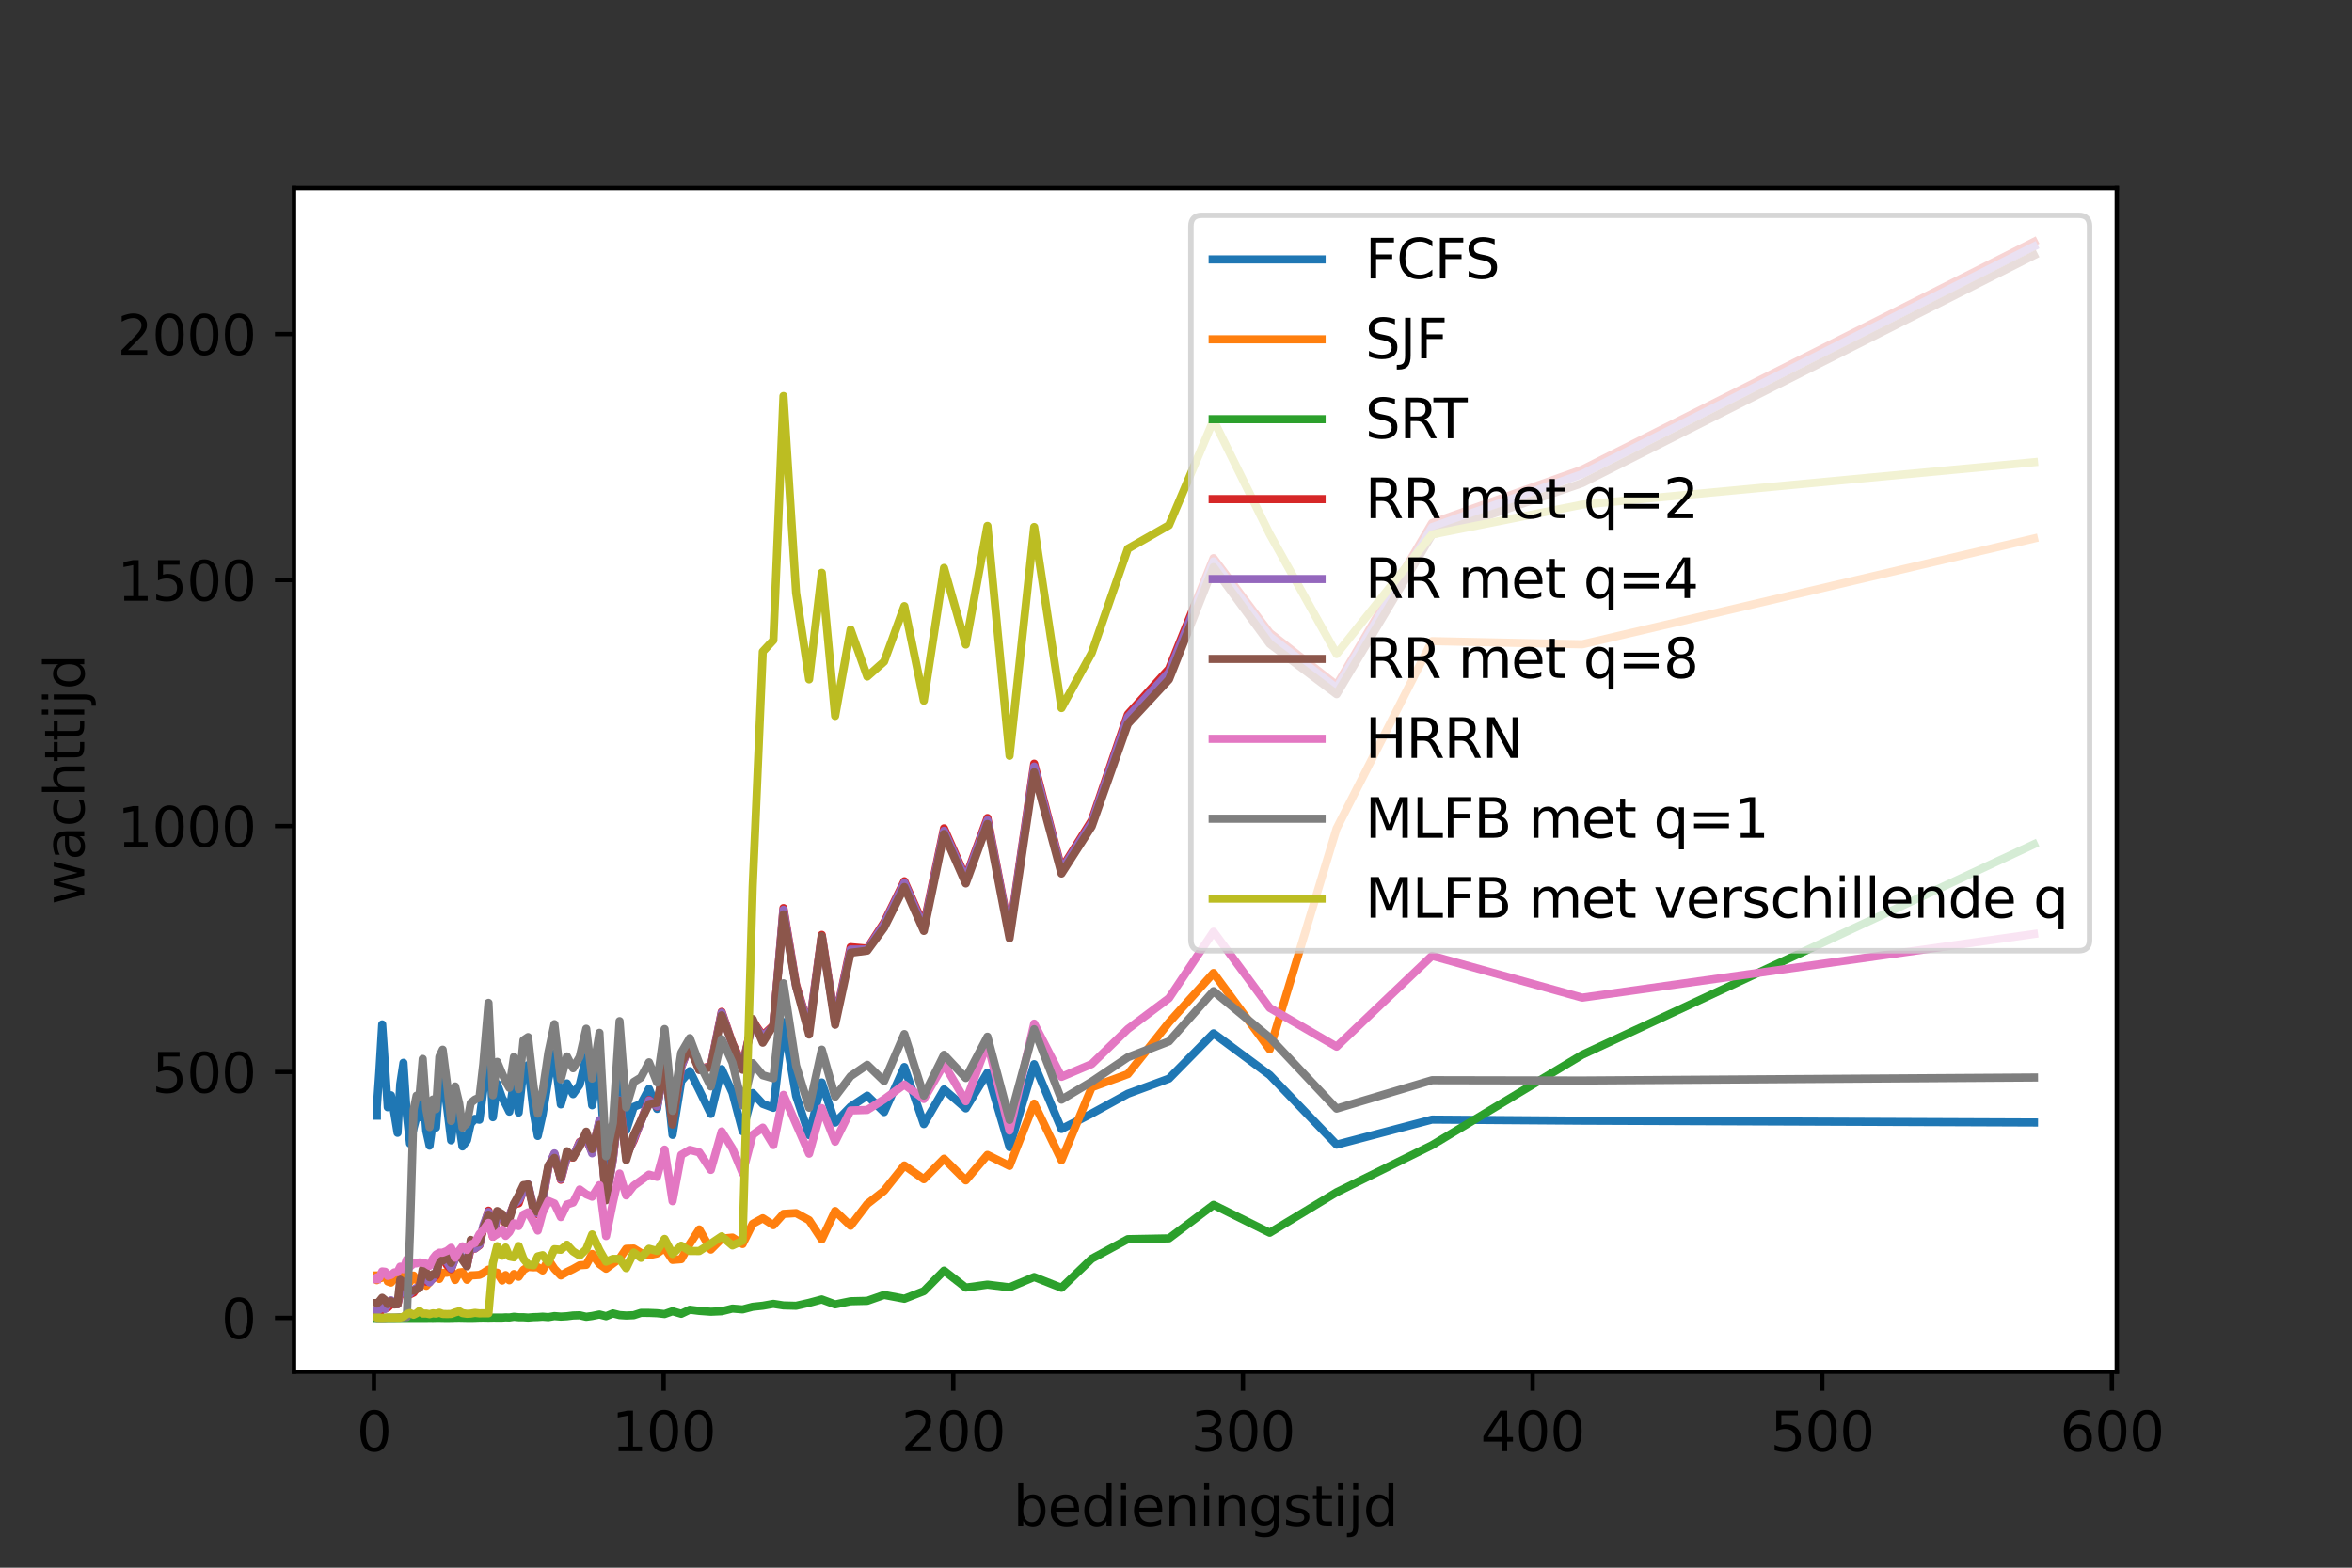 <?xml version="1.0" encoding="utf-8" standalone="no"?>
<!DOCTYPE svg PUBLIC "-//W3C//DTD SVG 1.1//EN"
  "http://www.w3.org/Graphics/SVG/1.1/DTD/svg11.dtd">
<svg height="288pt" version="1.1" viewBox="0 0 432 288" width="432pt" xmlns="http://www.w3.org/2000/svg" xmlns:xlink="http://www.w3.org/1999/xlink">
 <rect x="0" y="0" width="432" height="288" fill="#333333" stroke="none"/>
 <defs>
  <style type="text/css">*{stroke-linecap:butt;stroke-linejoin:round;}</style>
 </defs>
 <g id="figure_1">
  <g id="patch_1">
   <path d="M 0 288 
L 432 288 
L 432 0 
L 0 0 
z
" style="fill:none;"/>
  </g>
  <g id="axes_1">
   <g id="patch_2">
    <path d="M 54 252 
L 388.8 252 
L 388.8 34.56 
L 54 34.56 
z
" style="fill:#ffffff;"/>
   </g>
   <g id="matplotlib.axis_1">
    <g id="xtick_1">
     <g id="line2d_1">
      <defs>
       <path d="M 0 0 
L 0 3.5 
" id="m5dced23ee1" style="stroke:#000000;stroke-width:0.8;"/>
      </defs>
      <g>
       <use style="stroke:#000000;stroke-width:0.8;" x="68.686" xlink:href="#m5dced23ee1" y="252"/>
      </g>
     </g>
     <g id="text_1">
      <!-- 0 -->
      <g transform="translate(65.505 266.598)scale(0.1 -0.1)">
       <defs>
        <path d="M 2034 4250 
Q 1547 4250 1301 3770 
Q 1056 3291 1056 2328 
Q 1056 1369 1301 889 
Q 1547 409 2034 409 
Q 2525 409 2770 889 
Q 3016 1369 3016 2328 
Q 3016 3291 2770 3770 
Q 2525 4250 2034 4250 
z
M 2034 4750 
Q 2819 4750 3233 4129 
Q 3647 3509 3647 2328 
Q 3647 1150 3233 529 
Q 2819 -91 2034 -91 
Q 1250 -91 836 529 
Q 422 1150 422 2328 
Q 422 3509 836 4129 
Q 1250 4750 2034 4750 
z
" id="DejaVuSans-30" transform="scale(0.016)"/>
       </defs>
       <use xlink:href="#DejaVuSans-30"/>
      </g>
     </g>
    </g>
    <g id="xtick_2">
     <g id="line2d_2">
      <g>
       <use style="stroke:#000000;stroke-width:0.8;" x="121.888" xlink:href="#m5dced23ee1" y="252"/>
      </g>
     </g>
     <g id="text_2">
      <!-- 100 -->
      <g transform="translate(112.344 266.598)scale(0.1 -0.1)">
       <defs>
        <path d="M 794 531 
L 1825 531 
L 1825 4091 
L 703 3866 
L 703 4441 
L 1819 4666 
L 2450 4666 
L 2450 531 
L 3481 531 
L 3481 0 
L 794 0 
L 794 531 
z
" id="DejaVuSans-31" transform="scale(0.016)"/>
       </defs>
       <use xlink:href="#DejaVuSans-31"/>
       <use x="63.623" xlink:href="#DejaVuSans-30"/>
       <use x="127.246" xlink:href="#DejaVuSans-30"/>
      </g>
     </g>
    </g>
    <g id="xtick_3">
     <g id="line2d_3">
      <g>
       <use style="stroke:#000000;stroke-width:0.8;" x="175.09" xlink:href="#m5dced23ee1" y="252"/>
      </g>
     </g>
     <g id="text_3">
      <!-- 200 -->
      <g transform="translate(165.547 266.598)scale(0.1 -0.1)">
       <defs>
        <path d="M 1228 531 
L 3431 531 
L 3431 0 
L 469 0 
L 469 531 
Q 828 903 1448 1529 
Q 2069 2156 2228 2338 
Q 2531 2678 2651 2914 
Q 2772 3150 2772 3378 
Q 2772 3750 2511 3984 
Q 2250 4219 1831 4219 
Q 1534 4219 1204 4116 
Q 875 4013 500 3803 
L 500 4441 
Q 881 4594 1212 4672 
Q 1544 4750 1819 4750 
Q 2544 4750 2975 4387 
Q 3406 4025 3406 3419 
Q 3406 3131 3298 2873 
Q 3191 2616 2906 2266 
Q 2828 2175 2409 1742 
Q 1991 1309 1228 531 
z
" id="DejaVuSans-32" transform="scale(0.016)"/>
       </defs>
       <use xlink:href="#DejaVuSans-32"/>
       <use x="63.623" xlink:href="#DejaVuSans-30"/>
       <use x="127.246" xlink:href="#DejaVuSans-30"/>
      </g>
     </g>
    </g>
    <g id="xtick_4">
     <g id="line2d_4">
      <g>
       <use style="stroke:#000000;stroke-width:0.8;" x="228.292" xlink:href="#m5dced23ee1" y="252"/>
      </g>
     </g>
     <g id="text_4">
      <!-- 300 -->
      <g transform="translate(218.749 266.598)scale(0.1 -0.1)">
       <defs>
        <path d="M 2597 2516 
Q 3050 2419 3304 2112 
Q 3559 1806 3559 1356 
Q 3559 666 3084 287 
Q 2609 -91 1734 -91 
Q 1441 -91 1130 -33 
Q 819 25 488 141 
L 488 750 
Q 750 597 1062 519 
Q 1375 441 1716 441 
Q 2309 441 2620 675 
Q 2931 909 2931 1356 
Q 2931 1769 2642 2001 
Q 2353 2234 1838 2234 
L 1294 2234 
L 1294 2753 
L 1863 2753 
Q 2328 2753 2575 2939 
Q 2822 3125 2822 3475 
Q 2822 3834 2567 4026 
Q 2313 4219 1838 4219 
Q 1578 4219 1281 4162 
Q 984 4106 628 3988 
L 628 4550 
Q 988 4650 1302 4700 
Q 1616 4750 1894 4750 
Q 2613 4750 3031 4423 
Q 3450 4097 3450 3541 
Q 3450 3153 3228 2886 
Q 3006 2619 2597 2516 
z
" id="DejaVuSans-33" transform="scale(0.016)"/>
       </defs>
       <use xlink:href="#DejaVuSans-33"/>
       <use x="63.623" xlink:href="#DejaVuSans-30"/>
       <use x="127.246" xlink:href="#DejaVuSans-30"/>
      </g>
     </g>
    </g>
    <g id="xtick_5">
     <g id="line2d_5">
      <g>
       <use style="stroke:#000000;stroke-width:0.8;" x="281.494" xlink:href="#m5dced23ee1" y="252"/>
      </g>
     </g>
     <g id="text_5">
      <!-- 400 -->
      <g transform="translate(271.951 266.598)scale(0.1 -0.1)">
       <defs>
        <path d="M 2419 4116 
L 825 1625 
L 2419 1625 
L 2419 4116 
z
M 2253 4666 
L 3047 4666 
L 3047 1625 
L 3713 1625 
L 3713 1100 
L 3047 1100 
L 3047 0 
L 2419 0 
L 2419 1100 
L 313 1100 
L 313 1709 
L 2253 4666 
z
" id="DejaVuSans-34" transform="scale(0.016)"/>
       </defs>
       <use xlink:href="#DejaVuSans-34"/>
       <use x="63.623" xlink:href="#DejaVuSans-30"/>
       <use x="127.246" xlink:href="#DejaVuSans-30"/>
      </g>
     </g>
    </g>
    <g id="xtick_6">
     <g id="line2d_6">
      <g>
       <use style="stroke:#000000;stroke-width:0.8;" x="334.696" xlink:href="#m5dced23ee1" y="252"/>
      </g>
     </g>
     <g id="text_6">
      <!-- 500 -->
      <g transform="translate(325.153 266.598)scale(0.1 -0.1)">
       <defs>
        <path d="M 691 4666 
L 3169 4666 
L 3169 4134 
L 1269 4134 
L 1269 2991 
Q 1406 3038 1543 3061 
Q 1681 3084 1819 3084 
Q 2600 3084 3056 2656 
Q 3513 2228 3513 1497 
Q 3513 744 3044 326 
Q 2575 -91 1722 -91 
Q 1428 -91 1123 -41 
Q 819 9 494 109 
L 494 744 
Q 775 591 1075 516 
Q 1375 441 1709 441 
Q 2250 441 2565 725 
Q 2881 1009 2881 1497 
Q 2881 1984 2565 2268 
Q 2250 2553 1709 2553 
Q 1456 2553 1204 2497 
Q 953 2441 691 2322 
L 691 4666 
z
" id="DejaVuSans-35" transform="scale(0.016)"/>
       </defs>
       <use xlink:href="#DejaVuSans-35"/>
       <use x="63.623" xlink:href="#DejaVuSans-30"/>
       <use x="127.246" xlink:href="#DejaVuSans-30"/>
      </g>
     </g>
    </g>
    <g id="xtick_7">
     <g id="line2d_7">
      <g>
       <use style="stroke:#000000;stroke-width:0.8;" x="387.898" xlink:href="#m5dced23ee1" y="252"/>
      </g>
     </g>
     <g id="text_7">
      <!-- 600 -->
      <g transform="translate(378.355 266.598)scale(0.1 -0.1)">
       <defs>
        <path d="M 2113 2584 
Q 1688 2584 1439 2293 
Q 1191 2003 1191 1497 
Q 1191 994 1439 701 
Q 1688 409 2113 409 
Q 2538 409 2786 701 
Q 3034 994 3034 1497 
Q 3034 2003 2786 2293 
Q 2538 2584 2113 2584 
z
M 3366 4563 
L 3366 3988 
Q 3128 4100 2886 4159 
Q 2644 4219 2406 4219 
Q 1781 4219 1451 3797 
Q 1122 3375 1075 2522 
Q 1259 2794 1537 2939 
Q 1816 3084 2150 3084 
Q 2853 3084 3261 2657 
Q 3669 2231 3669 1497 
Q 3669 778 3244 343 
Q 2819 -91 2113 -91 
Q 1303 -91 875 529 
Q 447 1150 447 2328 
Q 447 3434 972 4092 
Q 1497 4750 2381 4750 
Q 2619 4750 2861 4703 
Q 3103 4656 3366 4563 
z
" id="DejaVuSans-36" transform="scale(0.016)"/>
       </defs>
       <use xlink:href="#DejaVuSans-36"/>
       <use x="63.623" xlink:href="#DejaVuSans-30"/>
       <use x="127.246" xlink:href="#DejaVuSans-30"/>
      </g>
     </g>
    </g>
    <g id="text_8">
     <!-- bedieningstijd -->
     <g transform="translate(186.091 280.277)scale(0.1 -0.1)">
      <defs>
       <path d="M 3116 1747 
Q 3116 2381 2855 2742 
Q 2594 3103 2138 3103 
Q 1681 3103 1420 2742 
Q 1159 2381 1159 1747 
Q 1159 1113 1420 752 
Q 1681 391 2138 391 
Q 2594 391 2855 752 
Q 3116 1113 3116 1747 
z
M 1159 2969 
Q 1341 3281 1617 3432 
Q 1894 3584 2278 3584 
Q 2916 3584 3314 3078 
Q 3713 2572 3713 1747 
Q 3713 922 3314 415 
Q 2916 -91 2278 -91 
Q 1894 -91 1617 61 
Q 1341 213 1159 525 
L 1159 0 
L 581 0 
L 581 4863 
L 1159 4863 
L 1159 2969 
z
" id="DejaVuSans-62" transform="scale(0.016)"/>
       <path d="M 3597 1894 
L 3597 1613 
L 953 1613 
Q 991 1019 1311 708 
Q 1631 397 2203 397 
Q 2534 397 2845 478 
Q 3156 559 3463 722 
L 3463 178 
Q 3153 47 2828 -22 
Q 2503 -91 2169 -91 
Q 1331 -91 842 396 
Q 353 884 353 1716 
Q 353 2575 817 3079 
Q 1281 3584 2069 3584 
Q 2775 3584 3186 3129 
Q 3597 2675 3597 1894 
z
M 3022 2063 
Q 3016 2534 2758 2815 
Q 2500 3097 2075 3097 
Q 1594 3097 1305 2825 
Q 1016 2553 972 2059 
L 3022 2063 
z
" id="DejaVuSans-65" transform="scale(0.016)"/>
       <path d="M 2906 2969 
L 2906 4863 
L 3481 4863 
L 3481 0 
L 2906 0 
L 2906 525 
Q 2725 213 2448 61 
Q 2172 -91 1784 -91 
Q 1150 -91 751 415 
Q 353 922 353 1747 
Q 353 2572 751 3078 
Q 1150 3584 1784 3584 
Q 2172 3584 2448 3432 
Q 2725 3281 2906 2969 
z
M 947 1747 
Q 947 1113 1208 752 
Q 1469 391 1925 391 
Q 2381 391 2643 752 
Q 2906 1113 2906 1747 
Q 2906 2381 2643 2742 
Q 2381 3103 1925 3103 
Q 1469 3103 1208 2742 
Q 947 2381 947 1747 
z
" id="DejaVuSans-64" transform="scale(0.016)"/>
       <path d="M 603 3500 
L 1178 3500 
L 1178 0 
L 603 0 
L 603 3500 
z
M 603 4863 
L 1178 4863 
L 1178 4134 
L 603 4134 
L 603 4863 
z
" id="DejaVuSans-69" transform="scale(0.016)"/>
       <path d="M 3513 2113 
L 3513 0 
L 2938 0 
L 2938 2094 
Q 2938 2591 2744 2837 
Q 2550 3084 2163 3084 
Q 1697 3084 1428 2787 
Q 1159 2491 1159 1978 
L 1159 0 
L 581 0 
L 581 3500 
L 1159 3500 
L 1159 2956 
Q 1366 3272 1645 3428 
Q 1925 3584 2291 3584 
Q 2894 3584 3203 3211 
Q 3513 2838 3513 2113 
z
" id="DejaVuSans-6e" transform="scale(0.016)"/>
       <path d="M 2906 1791 
Q 2906 2416 2648 2759 
Q 2391 3103 1925 3103 
Q 1463 3103 1205 2759 
Q 947 2416 947 1791 
Q 947 1169 1205 825 
Q 1463 481 1925 481 
Q 2391 481 2648 825 
Q 2906 1169 2906 1791 
z
M 3481 434 
Q 3481 -459 3084 -895 
Q 2688 -1331 1869 -1331 
Q 1566 -1331 1297 -1286 
Q 1028 -1241 775 -1147 
L 775 -588 
Q 1028 -725 1275 -790 
Q 1522 -856 1778 -856 
Q 2344 -856 2625 -561 
Q 2906 -266 2906 331 
L 2906 616 
Q 2728 306 2450 153 
Q 2172 0 1784 0 
Q 1141 0 747 490 
Q 353 981 353 1791 
Q 353 2603 747 3093 
Q 1141 3584 1784 3584 
Q 2172 3584 2450 3431 
Q 2728 3278 2906 2969 
L 2906 3500 
L 3481 3500 
L 3481 434 
z
" id="DejaVuSans-67" transform="scale(0.016)"/>
       <path d="M 2834 3397 
L 2834 2853 
Q 2591 2978 2328 3040 
Q 2066 3103 1784 3103 
Q 1356 3103 1142 2972 
Q 928 2841 928 2578 
Q 928 2378 1081 2264 
Q 1234 2150 1697 2047 
L 1894 2003 
Q 2506 1872 2764 1633 
Q 3022 1394 3022 966 
Q 3022 478 2636 193 
Q 2250 -91 1575 -91 
Q 1294 -91 989 -36 
Q 684 19 347 128 
L 347 722 
Q 666 556 975 473 
Q 1284 391 1588 391 
Q 1994 391 2212 530 
Q 2431 669 2431 922 
Q 2431 1156 2273 1281 
Q 2116 1406 1581 1522 
L 1381 1569 
Q 847 1681 609 1914 
Q 372 2147 372 2553 
Q 372 3047 722 3315 
Q 1072 3584 1716 3584 
Q 2034 3584 2315 3537 
Q 2597 3491 2834 3397 
z
" id="DejaVuSans-73" transform="scale(0.016)"/>
       <path d="M 1172 4494 
L 1172 3500 
L 2356 3500 
L 2356 3053 
L 1172 3053 
L 1172 1153 
Q 1172 725 1289 603 
Q 1406 481 1766 481 
L 2356 481 
L 2356 0 
L 1766 0 
Q 1100 0 847 248 
Q 594 497 594 1153 
L 594 3053 
L 172 3053 
L 172 3500 
L 594 3500 
L 594 4494 
L 1172 4494 
z
" id="DejaVuSans-74" transform="scale(0.016)"/>
       <path d="M 603 3500 
L 1178 3500 
L 1178 -63 
Q 1178 -731 923 -1031 
Q 669 -1331 103 -1331 
L -116 -1331 
L -116 -844 
L 38 -844 
Q 366 -844 484 -692 
Q 603 -541 603 -63 
L 603 3500 
z
M 603 4863 
L 1178 4863 
L 1178 4134 
L 603 4134 
L 603 4863 
z
" id="DejaVuSans-6a" transform="scale(0.016)"/>
      </defs>
      <use xlink:href="#DejaVuSans-62"/>
      <use x="63.477" xlink:href="#DejaVuSans-65"/>
      <use x="125" xlink:href="#DejaVuSans-64"/>
      <use x="188.477" xlink:href="#DejaVuSans-69"/>
      <use x="216.26" xlink:href="#DejaVuSans-65"/>
      <use x="277.783" xlink:href="#DejaVuSans-6e"/>
      <use x="341.162" xlink:href="#DejaVuSans-69"/>
      <use x="368.945" xlink:href="#DejaVuSans-6e"/>
      <use x="432.324" xlink:href="#DejaVuSans-67"/>
      <use x="495.801" xlink:href="#DejaVuSans-73"/>
      <use x="547.9" xlink:href="#DejaVuSans-74"/>
      <use x="587.109" xlink:href="#DejaVuSans-69"/>
      <use x="614.893" xlink:href="#DejaVuSans-6a"/>
      <use x="642.676" xlink:href="#DejaVuSans-64"/>
     </g>
    </g>
   </g>
   <g id="matplotlib.axis_2">
    <g id="ytick_1">
     <g id="line2d_8">
      <defs>
       <path d="M 0 0 
L -3.5 0 
" id="m6e29152775" style="stroke:#000000;stroke-width:0.8;"/>
      </defs>
      <g>
       <use style="stroke:#000000;stroke-width:0.8;" x="54" xlink:href="#m6e29152775" y="242.116"/>
      </g>
     </g>
     <g id="text_9">
      <!-- 0 -->
      <g transform="translate(40.638 245.916)scale(0.1 -0.1)">
       <use xlink:href="#DejaVuSans-30"/>
      </g>
     </g>
    </g>
    <g id="ytick_2">
     <g id="line2d_9">
      <g>
       <use style="stroke:#000000;stroke-width:0.8;" x="54" xlink:href="#m6e29152775" y="196.931"/>
      </g>
     </g>
     <g id="text_10">
      <!-- 500 -->
      <g transform="translate(27.913 200.73)scale(0.1 -0.1)">
       <use xlink:href="#DejaVuSans-35"/>
       <use x="63.623" xlink:href="#DejaVuSans-30"/>
       <use x="127.246" xlink:href="#DejaVuSans-30"/>
      </g>
     </g>
    </g>
    <g id="ytick_3">
     <g id="line2d_10">
      <g>
       <use style="stroke:#000000;stroke-width:0.8;" x="54" xlink:href="#m6e29152775" y="151.745"/>
      </g>
     </g>
     <g id="text_11">
      <!-- 1000 -->
      <g transform="translate(21.55 155.544)scale(0.1 -0.1)">
       <use xlink:href="#DejaVuSans-31"/>
       <use x="63.623" xlink:href="#DejaVuSans-30"/>
       <use x="127.246" xlink:href="#DejaVuSans-30"/>
       <use x="190.869" xlink:href="#DejaVuSans-30"/>
      </g>
     </g>
    </g>
    <g id="ytick_4">
     <g id="line2d_11">
      <g>
       <use style="stroke:#000000;stroke-width:0.8;" x="54" xlink:href="#m6e29152775" y="106.559"/>
      </g>
     </g>
     <g id="text_12">
      <!-- 1500 -->
      <g transform="translate(21.55 110.358)scale(0.1 -0.1)">
       <use xlink:href="#DejaVuSans-31"/>
       <use x="63.623" xlink:href="#DejaVuSans-35"/>
       <use x="127.246" xlink:href="#DejaVuSans-30"/>
       <use x="190.869" xlink:href="#DejaVuSans-30"/>
      </g>
     </g>
    </g>
    <g id="ytick_5">
     <g id="line2d_12">
      <g>
       <use style="stroke:#000000;stroke-width:0.8;" x="54" xlink:href="#m6e29152775" y="61.373"/>
      </g>
     </g>
     <g id="text_13">
      <!-- 2000 -->
      <g transform="translate(21.55 65.172)scale(0.1 -0.1)">
       <use xlink:href="#DejaVuSans-32"/>
       <use x="63.623" xlink:href="#DejaVuSans-30"/>
       <use x="127.246" xlink:href="#DejaVuSans-30"/>
       <use x="190.869" xlink:href="#DejaVuSans-30"/>
      </g>
     </g>
    </g>
    <g id="text_14">
     <!-- wachttijd -->
     <g transform="translate(15.47 166.224)rotate(-90)scale(0.1 -0.1)">
      <defs>
       <path d="M 269 3500 
L 844 3500 
L 1563 769 
L 2278 3500 
L 2956 3500 
L 3675 769 
L 4391 3500 
L 4966 3500 
L 4050 0 
L 3372 0 
L 2619 2869 
L 1863 0 
L 1184 0 
L 269 3500 
z
" id="DejaVuSans-77" transform="scale(0.016)"/>
       <path d="M 2194 1759 
Q 1497 1759 1228 1600 
Q 959 1441 959 1056 
Q 959 750 1161 570 
Q 1363 391 1709 391 
Q 2188 391 2477 730 
Q 2766 1069 2766 1631 
L 2766 1759 
L 2194 1759 
z
M 3341 1997 
L 3341 0 
L 2766 0 
L 2766 531 
Q 2569 213 2275 61 
Q 1981 -91 1556 -91 
Q 1019 -91 701 211 
Q 384 513 384 1019 
Q 384 1609 779 1909 
Q 1175 2209 1959 2209 
L 2766 2209 
L 2766 2266 
Q 2766 2663 2505 2880 
Q 2244 3097 1772 3097 
Q 1472 3097 1187 3025 
Q 903 2953 641 2809 
L 641 3341 
Q 956 3463 1253 3523 
Q 1550 3584 1831 3584 
Q 2591 3584 2966 3190 
Q 3341 2797 3341 1997 
z
" id="DejaVuSans-61" transform="scale(0.016)"/>
       <path d="M 3122 3366 
L 3122 2828 
Q 2878 2963 2633 3030 
Q 2388 3097 2138 3097 
Q 1578 3097 1268 2742 
Q 959 2388 959 1747 
Q 959 1106 1268 751 
Q 1578 397 2138 397 
Q 2388 397 2633 464 
Q 2878 531 3122 666 
L 3122 134 
Q 2881 22 2623 -34 
Q 2366 -91 2075 -91 
Q 1284 -91 818 406 
Q 353 903 353 1747 
Q 353 2603 823 3093 
Q 1294 3584 2113 3584 
Q 2378 3584 2631 3529 
Q 2884 3475 3122 3366 
z
" id="DejaVuSans-63" transform="scale(0.016)"/>
       <path d="M 3513 2113 
L 3513 0 
L 2938 0 
L 2938 2094 
Q 2938 2591 2744 2837 
Q 2550 3084 2163 3084 
Q 1697 3084 1428 2787 
Q 1159 2491 1159 1978 
L 1159 0 
L 581 0 
L 581 4863 
L 1159 4863 
L 1159 2956 
Q 1366 3272 1645 3428 
Q 1925 3584 2291 3584 
Q 2894 3584 3203 3211 
Q 3513 2838 3513 2113 
z
" id="DejaVuSans-68" transform="scale(0.016)"/>
      </defs>
      <use xlink:href="#DejaVuSans-77"/>
      <use x="81.787" xlink:href="#DejaVuSans-61"/>
      <use x="143.066" xlink:href="#DejaVuSans-63"/>
      <use x="198.047" xlink:href="#DejaVuSans-68"/>
      <use x="261.426" xlink:href="#DejaVuSans-74"/>
      <use x="300.635" xlink:href="#DejaVuSans-74"/>
      <use x="339.844" xlink:href="#DejaVuSans-69"/>
      <use x="367.627" xlink:href="#DejaVuSans-6a"/>
      <use x="395.41" xlink:href="#DejaVuSans-64"/>
     </g>
    </g>
   </g>
   <g id="line2d_13">
    <path clip-path="url(#p89fdd2f909)" d="M 69.218 204.965 
L 69.218 203.331 
L 69.665 196.978 
L 70.197 188.19 
L 70.745 196.238 
L 71.219 203.414 
L 71.814 201.215 
L 72.426 204.487 
L 73.022 208.114 
L 73.506 199.184 
L 74.102 195.248 
L 74.725 204.916 
L 75.31 210.088 
L 75.964 207.293 
L 76.512 205.141 
L 77.039 205.253 
L 77.64 199.559 
L 78.294 207.759 
L 78.901 210.47 
L 79.513 206.07 
L 80.087 207.156 
L 80.699 199.32 
L 81.306 197.87 
L 82.12 203.407 
L 82.859 209.492 
L 83.599 203.587 
L 84.344 206.599 
L 84.939 210.616 
L 85.769 209.518 
L 86.456 206.44 
L 87.227 205.547 
L 88.057 205.703 
L 88.759 200.46 
L 89.722 189.741 
L 90.526 205.244 
L 91.313 199.109 
L 92.228 201.707 
L 92.866 202.821 
L 93.553 204.221 
L 94.399 198.725 
L 95.266 204.391 
L 96.149 196.293 
L 96.995 195.674 
L 97.995 204.28 
L 98.777 208.691 
L 99.671 204.702 
L 100.719 198.263 
L 101.831 193.545 
L 103.007 202.891 
L 104.129 199.036 
L 105.257 201.004 
L 106.47 199.287 
L 107.673 194.243 
L 108.758 203.051 
L 110.099 195.408 
L 111.317 215.786 
L 112.578 210.66 
L 113.796 193.031 
L 115.015 207.651 
L 116.398 203.353 
L 117.722 202.806 
L 119.202 200.024 
L 120.681 203.711 
L 122.064 194.601 
L 123.527 208.495 
L 125.123 198.621 
L 126.698 196.774 
L 128.437 200.277 
L 130.56 204.637 
L 132.555 196.411 
L 134.529 200.732 
L 136.396 207.828 
L 138.243 200.8 
L 140.099 202.799 
L 142.046 203.521 
L 143.898 187.758 
L 146.218 201.34 
L 148.612 208.532 
L 150.937 198.866 
L 153.394 206.236 
L 156.23 203.306 
L 159.289 201.283 
L 162.386 204.299 
L 166.104 196.026 
L 169.68 206.509 
L 173.388 200.137 
L 177.389 203.621 
L 181.368 197.062 
L 185.427 210.737 
L 189.95 195.504 
L 194.967 207.414 
L 200.521 204.567 
L 207.16 200.929 
L 214.715 198.151 
L 222.887 189.836 
L 233.214 197.494 
L 245.498 210.285 
L 263.023 205.681 
L 290.613 205.88 
L 373.582 206.213 
" style="fill:none;stroke:#1f77b4;stroke-linecap:square;stroke-width:1.5;"/>
   </g>
   <g id="line2d_14">
    <path clip-path="url(#p89fdd2f909)" d="M 69.218 234.313 
L 69.218 235.185 
L 69.665 234.871 
L 70.197 234.724 
L 70.745 233.817 
L 71.219 235.42 
L 71.814 235.62 
L 72.426 234.933 
L 73.022 234.79 
L 73.506 233.441 
L 74.102 235.505 
L 74.725 234.533 
L 75.31 235.487 
L 75.964 234.334 
L 76.512 235.16 
L 77.039 235.122 
L 77.64 234.284 
L 78.294 236.215 
L 78.901 235.524 
L 79.513 234.654 
L 80.087 234.537 
L 80.699 234.959 
L 81.306 233.837 
L 82.12 233.811 
L 82.859 233.255 
L 83.599 235.145 
L 84.344 233.774 
L 84.939 233.701 
L 85.769 235.113 
L 86.456 234.308 
L 87.227 234.274 
L 88.057 234.212 
L 88.759 233.873 
L 89.722 233.237 
L 90.526 233.698 
L 91.313 233.803 
L 92.228 235.253 
L 92.866 234.25 
L 93.553 235.198 
L 94.399 234.053 
L 95.266 234.558 
L 96.149 233.285 
L 96.995 232.756 
L 97.995 232.818 
L 98.777 232.792 
L 99.671 233.396 
L 100.719 231.403 
L 101.831 233.095 
L 103.007 234.316 
L 104.129 233.681 
L 105.257 233.133 
L 106.47 232.449 
L 107.673 232.371 
L 108.758 230.366 
L 110.099 232.213 
L 111.317 233.078 
L 112.578 232.128 
L 113.796 231.211 
L 115.015 229.418 
L 116.398 229.373 
L 117.722 230.182 
L 119.202 230.599 
L 120.681 230.28 
L 122.064 229.284 
L 123.527 231.458 
L 125.123 231.329 
L 126.698 228.515 
L 128.437 225.856 
L 130.56 229.562 
L 132.555 227.549 
L 134.529 227.351 
L 136.396 228.54 
L 138.243 224.828 
L 140.099 223.804 
L 142.046 225.078 
L 143.898 222.999 
L 146.218 222.859 
L 148.612 224.16 
L 150.937 227.695 
L 153.394 222.47 
L 156.23 225.188 
L 159.289 221.187 
L 162.386 218.755 
L 166.104 214.107 
L 169.68 216.636 
L 173.388 212.865 
L 177.389 216.846 
L 181.368 212.168 
L 185.427 214.194 
L 189.95 202.739 
L 194.967 213.137 
L 200.521 199.753 
L 207.16 197.322 
L 214.715 187.827 
L 222.887 178.751 
L 233.214 192.778 
L 245.498 152.202 
L 263.023 117.786 
L 290.613 118.368 
L 373.582 98.927 
" style="fill:none;stroke:#ff7f0e;stroke-linecap:square;stroke-width:1.5;"/>
   </g>
   <g id="line2d_15">
    <path clip-path="url(#p89fdd2f909)" d="M 69.218 242.116 
L 69.218 242.116 
L 69.665 242.116 
L 70.197 242.116 
L 70.745 242.116 
L 71.219 242.116 
L 71.814 242.116 
L 72.426 242.116 
L 73.022 242.116 
L 73.506 242.116 
L 74.102 242.116 
L 74.725 242.116 
L 75.31 242.111 
L 75.964 242.111 
L 76.512 242.115 
L 77.039 242.116 
L 77.64 242.11 
L 78.294 242.113 
L 78.901 242.103 
L 79.513 242.111 
L 80.087 242.096 
L 80.699 242.09 
L 81.306 242.106 
L 82.12 242.116 
L 82.859 242.106 
L 83.599 242.081 
L 84.344 242.07 
L 84.939 242.083 
L 85.769 242.1 
L 86.456 242.108 
L 87.227 242.092 
L 88.057 242.057 
L 88.759 242.048 
L 89.722 242.067 
L 90.526 242.05 
L 91.313 242.052 
L 92.228 242.053 
L 92.866 242.01 
L 93.553 242.032 
L 94.399 241.903 
L 95.266 241.985 
L 96.149 241.989 
L 96.995 242.049 
L 97.995 241.97 
L 98.777 241.949 
L 99.671 241.886 
L 100.719 241.97 
L 101.831 241.778 
L 103.007 241.871 
L 104.129 241.805 
L 105.257 241.666 
L 106.47 241.629 
L 107.673 241.906 
L 108.758 241.758 
L 110.099 241.482 
L 111.317 241.794 
L 112.578 241.287 
L 113.796 241.591 
L 115.015 241.671 
L 116.398 241.611 
L 117.722 241.184 
L 119.202 241.189 
L 120.681 241.249 
L 122.064 241.4 
L 123.527 240.889 
L 125.123 241.355 
L 126.698 240.607 
L 128.437 240.823 
L 130.56 240.979 
L 132.555 240.888 
L 134.529 240.397 
L 136.396 240.552 
L 138.243 240.066 
L 140.099 239.872 
L 142.046 239.529 
L 143.898 239.819 
L 146.218 239.881 
L 148.612 239.338 
L 150.937 238.72 
L 153.394 239.628 
L 156.23 239.051 
L 159.289 238.978 
L 162.386 237.894 
L 166.104 238.591 
L 169.68 237.203 
L 173.388 233.432 
L 177.389 236.544 
L 181.368 236 
L 185.427 236.498 
L 189.95 234.605 
L 194.967 236.581 
L 200.521 231.251 
L 207.16 227.645 
L 214.715 227.5 
L 222.887 221.341 
L 233.214 226.468 
L 245.498 219.031 
L 263.023 210.382 
L 290.613 193.776 
L 373.582 155.1 
" style="fill:none;stroke:#2ca02c;stroke-linecap:square;stroke-width:1.5;"/>
   </g>
   <g id="line2d_16">
    <path clip-path="url(#p89fdd2f909)" d="M 69.218 241.447 
L 69.218 241.483 
L 69.665 241.36 
L 70.197 240.312 
L 70.745 240.375 
L 71.219 240.22 
L 71.814 239.654 
L 72.426 239.441 
L 73.022 239.614 
L 73.506 237.531 
L 74.102 237.616 
L 74.725 237.747 
L 75.31 237.786 
L 75.964 237.464 
L 76.512 236.704 
L 77.039 236.289 
L 77.64 234.773 
L 78.294 235.45 
L 78.901 235.453 
L 79.513 234.889 
L 80.087 234.36 
L 80.699 231.358 
L 81.306 231.032 
L 82.12 232.458 
L 82.859 233.156 
L 83.599 231.146 
L 84.344 230.768 
L 84.939 231.162 
L 85.769 232.325 
L 86.456 229.445 
L 87.227 229.38 
L 88.057 228.77 
L 88.759 225.743 
L 89.722 222.412 
L 90.526 227.182 
L 91.313 223.764 
L 92.228 223.512 
L 92.866 224.74 
L 93.553 223.413 
L 94.399 221.273 
L 95.266 221.06 
L 96.149 218.548 
L 96.995 217.933 
L 97.995 221.74 
L 98.777 223.096 
L 99.671 220.687 
L 100.719 214.458 
L 101.831 211.996 
L 103.007 216.736 
L 104.129 212.504 
L 105.257 212.652 
L 106.47 209.79 
L 107.673 209.32 
L 108.758 211.592 
L 110.099 206.003 
L 111.317 220.152 
L 112.578 212.929 
L 113.796 202.241 
L 115.015 212.314 
L 116.398 209.489 
L 117.722 205.955 
L 119.202 202.078 
L 120.681 203.29 
L 122.064 195.822 
L 123.527 205.775 
L 125.123 196.029 
L 126.698 191.888 
L 128.437 196.425 
L 130.56 195.841 
L 132.555 185.887 
L 134.529 191.675 
L 136.396 195.67 
L 138.243 187.559 
L 140.099 190.251 
L 142.046 188.382 
L 143.898 166.824 
L 146.218 180.892 
L 148.612 188.911 
L 150.937 171.746 
L 153.394 187.451 
L 156.23 174.001 
L 159.289 174.265 
L 162.386 169.458 
L 166.104 161.892 
L 169.68 170.01 
L 173.388 152.171 
L 177.389 161.197 
L 181.368 150.272 
L 185.427 171.441 
L 189.95 140.296 
L 194.967 159.591 
L 200.521 150.72 
L 207.16 131.236 
L 214.715 122.868 
L 222.887 102.541 
L 233.214 116.258 
L 245.498 125.882 
L 263.023 96.096 
L 290.613 86.269 
L 373.582 44.444 
" style="fill:none;stroke:#d62728;stroke-linecap:square;stroke-width:1.5;"/>
   </g>
   <g id="line2d_17">
    <path clip-path="url(#p89fdd2f909)" d="M 69.218 240.753 
L 69.218 240.823 
L 69.665 240.582 
L 70.197 240.244 
L 70.745 240.478 
L 71.219 239.757 
L 71.814 238.878 
L 72.426 239.478 
L 73.022 239.58 
L 73.506 236.704 
L 74.102 237.044 
L 74.725 237.858 
L 75.31 237.652 
L 75.964 236.915 
L 76.512 236.579 
L 77.039 236.422 
L 77.64 234.233 
L 78.294 234.939 
L 78.901 235.585 
L 79.513 234.813 
L 80.087 233.854 
L 80.699 231.192 
L 81.306 231.218 
L 82.12 231.866 
L 82.859 233.024 
L 83.599 231.232 
L 84.344 230.212 
L 84.939 231.08 
L 85.769 232.433 
L 86.456 228.9 
L 87.227 229.363 
L 88.057 228.68 
L 88.759 225.149 
L 89.722 222.644 
L 90.526 226.76 
L 91.313 223.683 
L 92.228 223.431 
L 92.866 224.219 
L 93.553 223.453 
L 94.399 221.255 
L 95.266 220.562 
L 96.149 218.842 
L 96.995 217.561 
L 97.995 221.882 
L 98.777 222.899 
L 99.671 220.465 
L 100.719 214.435 
L 101.831 211.883 
L 103.007 216.58 
L 104.129 212.521 
L 105.257 212.455 
L 106.47 209.931 
L 107.673 208.802 
L 108.758 211.878 
L 110.099 205.78 
L 111.317 220.333 
L 112.578 212.929 
L 113.796 202.153 
L 115.015 212.469 
L 116.398 209.205 
L 117.722 206.012 
L 119.202 202.157 
L 120.681 203.219 
L 122.064 195.899 
L 123.527 205.949 
L 125.123 195.976 
L 126.698 191.996 
L 128.437 196.51 
L 130.56 195.938 
L 132.555 186.033 
L 134.529 191.912 
L 136.396 195.817 
L 138.243 187.845 
L 140.099 190.455 
L 142.046 188.58 
L 143.898 167.13 
L 146.218 181.215 
L 148.612 189.006 
L 150.937 172.142 
L 153.394 187.575 
L 156.23 174.434 
L 159.289 174.428 
L 162.386 169.733 
L 166.104 162.177 
L 169.68 170.38 
L 173.388 152.624 
L 177.389 161.48 
L 181.368 150.672 
L 185.427 171.699 
L 189.95 140.827 
L 194.967 159.863 
L 200.521 151.114 
L 207.16 131.72 
L 214.715 123.517 
L 222.887 103.131 
L 233.214 116.917 
L 245.498 126.417 
L 263.023 96.838 
L 290.613 87.092 
L 373.582 45.283 
" style="fill:none;stroke:#9467bd;stroke-linecap:square;stroke-width:1.5;"/>
   </g>
   <g id="line2d_18">
    <path clip-path="url(#p89fdd2f909)" d="M 69.218 239.391 
L 69.218 239.472 
L 69.665 239.08 
L 70.197 238.417 
L 70.745 238.864 
L 71.219 239.575 
L 71.814 239.049 
L 72.426 239.646 
L 73.022 239.575 
L 73.506 235.097 
L 74.102 235.573 
L 74.725 236.615 
L 75.31 237.118 
L 75.964 237.12 
L 76.512 236.831 
L 77.039 236.632 
L 77.64 233.189 
L 78.294 233.759 
L 78.901 234.64 
L 79.513 234.071 
L 80.087 234.139 
L 80.699 231.567 
L 81.306 231.606 
L 82.12 230.741 
L 82.859 232.004 
L 83.599 230.295 
L 84.344 230.606 
L 84.939 231.441 
L 85.769 232.634 
L 86.456 227.785 
L 87.227 228.386 
L 88.057 228.214 
L 88.759 225.682 
L 89.722 223.148 
L 90.526 225.962 
L 91.313 222.482 
L 92.228 223.016 
L 92.866 224.657 
L 93.553 224.011 
L 94.399 221.157 
L 95.266 219.578 
L 96.149 217.716 
L 96.995 217.609 
L 97.995 222.386 
L 98.777 222.612 
L 99.671 219.558 
L 100.719 214.125 
L 101.831 212.72 
L 103.007 216.365 
L 104.129 211.498 
L 105.257 212.624 
L 106.47 210.655 
L 107.673 207.893 
L 108.758 211.096 
L 110.099 206.619 
L 111.317 220.504 
L 112.578 212.123 
L 113.796 202.194 
L 115.015 213.112 
L 116.398 208.573 
L 117.722 205.867 
L 119.202 202.831 
L 120.681 202.58 
L 122.064 195.814 
L 123.527 206.598 
L 125.123 195.208 
L 126.698 192.503 
L 128.437 196.559 
L 130.56 196.055 
L 132.555 186.526 
L 134.529 191.735 
L 136.396 196.521 
L 138.243 187.209 
L 140.099 191.548 
L 142.046 188.36 
L 143.898 167.983 
L 146.218 181.196 
L 148.612 190.062 
L 150.937 171.973 
L 153.394 188.258 
L 156.23 175.036 
L 159.289 174.648 
L 162.386 170.419 
L 166.104 162.958 
L 169.68 171.016 
L 173.388 153.205 
L 177.389 162.292 
L 181.368 151.383 
L 185.427 172.385 
L 189.95 141.863 
L 194.967 160.473 
L 200.521 151.816 
L 207.16 132.974 
L 214.715 124.825 
L 222.887 104.19 
L 233.214 118.272 
L 245.498 127.53 
L 263.023 98.228 
L 290.613 88.751 
L 373.582 46.902 
" style="fill:none;stroke:#8c564b;stroke-linecap:square;stroke-width:1.5;"/>
   </g>
   <g id="line2d_19">
    <path clip-path="url(#p89fdd2f909)" d="M 69.218 235.016 
L 69.218 234.673 
L 69.665 234.723 
L 70.197 233.573 
L 70.745 233.636 
L 71.219 234.391 
L 71.814 234.234 
L 72.426 233.754 
L 73.022 233.693 
L 73.506 232.697 
L 74.102 233.168 
L 74.725 231.349 
L 75.31 232.687 
L 75.964 232.124 
L 76.512 232.101 
L 77.039 231.917 
L 77.64 231.999 
L 78.294 232.148 
L 78.901 232.551 
L 79.513 231.218 
L 80.087 230.486 
L 80.699 230.131 
L 81.306 230.131 
L 82.12 229.804 
L 82.859 229.229 
L 83.599 231.056 
L 84.344 229.732 
L 84.939 228.971 
L 85.769 229.623 
L 86.456 228.655 
L 87.227 228.343 
L 88.057 226.717 
L 88.759 226.007 
L 89.722 224.66 
L 90.526 227.191 
L 91.313 226.72 
L 92.228 225.899 
L 92.866 227.044 
L 93.553 226.337 
L 94.399 224.735 
L 95.266 225.244 
L 96.149 223.119 
L 96.995 222.714 
L 97.995 224.503 
L 98.777 226.068 
L 99.671 222.761 
L 100.719 220.626 
L 101.831 221.094 
L 103.007 223.596 
L 104.129 221.282 
L 105.257 220.923 
L 106.47 218.515 
L 107.673 219.402 
L 108.758 219.853 
L 110.099 217.724 
L 111.317 227.079 
L 112.578 220.903 
L 113.796 215.591 
L 115.015 219.613 
L 116.398 217.829 
L 117.722 216.874 
L 119.202 215.791 
L 120.681 216.21 
L 122.064 211.193 
L 123.527 220.676 
L 125.123 212.165 
L 126.698 211.248 
L 128.437 211.699 
L 130.56 214.925 
L 132.555 207.856 
L 134.529 211.01 
L 136.396 215.525 
L 138.243 208.467 
L 140.099 207.155 
L 142.046 210.362 
L 143.898 201.14 
L 146.218 206.485 
L 148.612 211.945 
L 150.937 203.577 
L 153.394 209.734 
L 156.23 204.004 
L 159.289 203.911 
L 162.386 201.958 
L 166.104 199.24 
L 169.68 201.899 
L 173.388 195.501 
L 177.389 202.309 
L 181.368 191.597 
L 185.427 207.703 
L 189.95 188.051 
L 194.967 197.824 
L 200.521 195.477 
L 207.16 189.044 
L 214.715 183.378 
L 222.887 171.159 
L 233.214 185.161 
L 245.498 192.285 
L 263.023 175.595 
L 290.613 183.283 
L 373.582 171.591 
" style="fill:none;stroke:#e377c2;stroke-linecap:square;stroke-width:1.5;"/>
   </g>
   <g id="line2d_20">
    <path clip-path="url(#p89fdd2f909)" d="M 69.218 242.107 
L 69.218 242.112 
L 69.665 242.113 
L 70.197 242.116 
L 70.745 242.112 
L 71.219 242.071 
L 71.814 242.072 
L 72.426 242.071 
L 73.022 242.03 
L 73.506 241.99 
L 74.102 241.984 
L 74.725 241.971 
L 75.31 226.273 
L 75.964 203.895 
L 76.512 201.286 
L 77.039 201.453 
L 77.64 194.533 
L 78.294 203.756 
L 78.901 207.068 
L 79.513 201.985 
L 80.087 203.763 
L 80.699 194.118 
L 81.306 192.839 
L 82.12 199.135 
L 82.859 205.93 
L 83.599 199.59 
L 84.344 202.7 
L 84.939 207.156 
L 85.769 206.336 
L 86.456 202.628 
L 87.227 201.999 
L 88.057 201.635 
L 88.759 195.503 
L 89.722 184.241 
L 90.526 201.206 
L 91.313 195.079 
L 92.228 197.235 
L 92.866 198.657 
L 93.553 199.84 
L 94.399 194.164 
L 95.266 200.075 
L 96.149 191.105 
L 96.995 190.528 
L 97.995 199.516 
L 98.777 204.582 
L 99.671 200.52 
L 100.719 193.364 
L 101.831 188.144 
L 103.007 198.286 
L 104.129 194.079 
L 105.257 196.251 
L 106.47 194.16 
L 107.673 188.994 
L 108.758 198.15 
L 110.099 189.741 
L 111.317 212.413 
L 112.578 206.27 
L 113.796 187.589 
L 115.015 203.438 
L 116.398 198.775 
L 117.722 197.956 
L 119.202 195.161 
L 120.681 198.849 
L 122.064 189.047 
L 123.527 204.073 
L 125.123 193.399 
L 126.698 190.714 
L 128.437 195.349 
L 130.56 199.585 
L 132.555 190.919 
L 134.529 195.204 
L 136.396 203.084 
L 138.243 195.315 
L 140.099 197.541 
L 142.046 198.098 
L 143.898 180.645 
L 146.218 195.757 
L 148.612 203.505 
L 150.937 192.831 
L 153.394 201.471 
L 156.23 197.713 
L 159.289 195.619 
L 162.386 198.604 
L 166.104 189.973 
L 169.68 201.271 
L 173.388 193.775 
L 177.389 198.038 
L 181.368 190.454 
L 185.427 205.748 
L 189.95 189.079 
L 194.967 202.015 
L 200.521 198.703 
L 207.16 194.232 
L 214.715 191.315 
L 222.887 182.084 
L 233.214 190.619 
L 245.498 203.662 
L 263.023 198.446 
L 290.613 198.502 
L 373.582 197.951 
" style="fill:none;stroke:#7f7f7f;stroke-linecap:square;stroke-width:1.5;"/>
   </g>
   <g id="line2d_21">
    <path clip-path="url(#p89fdd2f909)" d="M 69.218 242.058 
L 69.218 242.06 
L 69.665 242.081 
L 70.197 242.103 
L 70.745 242.08 
L 71.219 242.062 
L 71.814 242.066 
L 72.426 242.064 
L 73.022 242.075 
L 73.506 242.064 
L 74.102 241.88 
L 74.725 241.403 
L 75.31 241.209 
L 75.964 241.526 
L 76.512 241.255 
L 77.039 240.838 
L 77.64 241.308 
L 78.294 241.306 
L 78.901 241.423 
L 79.513 241.262 
L 80.087 241.324 
L 80.699 241.151 
L 81.306 241.379 
L 82.12 241.402 
L 82.859 241.381 
L 83.599 241.101 
L 84.344 240.884 
L 84.939 241.233 
L 85.769 241.352 
L 86.456 241.317 
L 87.227 241.183 
L 88.057 241.275 
L 88.759 241.261 
L 89.722 241.262 
L 90.526 232.048 
L 91.313 228.94 
L 92.228 230.689 
L 92.866 229.186 
L 93.553 230.832 
L 94.399 230.993 
L 95.266 228.909 
L 96.149 231.269 
L 96.995 232.299 
L 97.995 232.446 
L 98.777 230.812 
L 99.671 230.589 
L 100.719 231.875 
L 101.831 229.494 
L 103.007 229.595 
L 104.129 228.667 
L 105.257 229.895 
L 106.47 230.661 
L 107.673 229.513 
L 108.758 226.778 
L 110.099 229.669 
L 111.317 231.781 
L 112.578 231.272 
L 113.796 231.273 
L 115.015 232.974 
L 116.398 230.11 
L 117.722 231.087 
L 119.202 229.411 
L 120.681 229.817 
L 122.064 227.603 
L 123.527 230.383 
L 125.123 228.844 
L 126.698 229.824 
L 128.437 229.831 
L 130.56 228.466 
L 132.555 227.126 
L 134.529 228.804 
L 136.396 227.946 
L 138.243 162.975 
L 140.099 119.715 
L 142.046 117.619 
L 143.898 72.753 
L 146.218 108.897 
L 148.612 124.808 
L 150.937 105.23 
L 153.394 131.529 
L 156.23 115.655 
L 159.289 124.288 
L 162.386 121.547 
L 166.104 111.354 
L 169.68 128.717 
L 173.388 104.335 
L 177.389 118.411 
L 181.368 96.613 
L 185.427 138.856 
L 189.95 96.813 
L 194.967 130.077 
L 200.521 119.952 
L 207.16 100.807 
L 214.715 96.489 
L 222.887 77.192 
L 233.214 98.123 
L 245.498 120.155 
L 263.023 98.19 
L 290.613 92.705 
L 373.582 84.912 
" style="fill:none;stroke:#bcbd22;stroke-linecap:square;stroke-width:1.5;"/>
   </g>
   <g id="patch_3">
    <path d="M 54 252 
L 54 34.56 
" style="fill:none;stroke:#000000;stroke-linecap:square;stroke-linejoin:miter;stroke-width:0.8;"/>
   </g>
   <g id="patch_4">
    <path d="M 388.8 252 
L 388.8 34.56 
" style="fill:none;stroke:#000000;stroke-linecap:square;stroke-linejoin:miter;stroke-width:0.8;"/>
   </g>
   <g id="patch_5">
    <path d="M 54 252 
L 388.8 252 
" style="fill:none;stroke:#000000;stroke-linecap:square;stroke-linejoin:miter;stroke-width:0.8;"/>
   </g>
   <g id="patch_6">
    <path d="M 54 34.56 
L 388.8 34.56 
" style="fill:none;stroke:#000000;stroke-linecap:square;stroke-linejoin:miter;stroke-width:0.8;"/>
   </g>
   <g id="legend_1">
    <g id="patch_7">
     <path d="M 220.736 174.663 
L 381.8 174.663 
Q 383.8 174.663 383.8 172.663 
L 383.8 41.56 
Q 383.8 39.56 381.8 39.56 
L 220.736 39.56 
Q 218.736 39.56 218.736 41.56 
L 218.736 172.663 
Q 218.736 174.663 220.736 174.663 
z
" style="fill:#ffffff;opacity:0.8;stroke:#cccccc;stroke-linejoin:miter;"/>
    </g>
    <g id="line2d_22">
     <path d="M 222.736 47.658 
L 242.736 47.658 
" style="fill:none;stroke:#1f77b4;stroke-linecap:square;stroke-width:1.5;"/>
    </g>
    <g id="line2d_23"/>
    <g id="text_15">
     <!-- FCFS -->
     <g transform="translate(250.736 51.158)scale(0.1 -0.1)">
      <defs>
       <path d="M 628 4666 
L 3309 4666 
L 3309 4134 
L 1259 4134 
L 1259 2759 
L 3109 2759 
L 3109 2228 
L 1259 2228 
L 1259 0 
L 628 0 
L 628 4666 
z
" id="DejaVuSans-46" transform="scale(0.016)"/>
       <path d="M 4122 4306 
L 4122 3641 
Q 3803 3938 3442 4084 
Q 3081 4231 2675 4231 
Q 1875 4231 1450 3742 
Q 1025 3253 1025 2328 
Q 1025 1406 1450 917 
Q 1875 428 2675 428 
Q 3081 428 3442 575 
Q 3803 722 4122 1019 
L 4122 359 
Q 3791 134 3420 21 
Q 3050 -91 2638 -91 
Q 1578 -91 968 557 
Q 359 1206 359 2328 
Q 359 3453 968 4101 
Q 1578 4750 2638 4750 
Q 3056 4750 3426 4639 
Q 3797 4528 4122 4306 
z
" id="DejaVuSans-43" transform="scale(0.016)"/>
       <path d="M 3425 4513 
L 3425 3897 
Q 3066 4069 2747 4153 
Q 2428 4238 2131 4238 
Q 1616 4238 1336 4038 
Q 1056 3838 1056 3469 
Q 1056 3159 1242 3001 
Q 1428 2844 1947 2747 
L 2328 2669 
Q 3034 2534 3370 2195 
Q 3706 1856 3706 1288 
Q 3706 609 3251 259 
Q 2797 -91 1919 -91 
Q 1588 -91 1214 -16 
Q 841 59 441 206 
L 441 856 
Q 825 641 1194 531 
Q 1563 422 1919 422 
Q 2459 422 2753 634 
Q 3047 847 3047 1241 
Q 3047 1584 2836 1778 
Q 2625 1972 2144 2069 
L 1759 2144 
Q 1053 2284 737 2584 
Q 422 2884 422 3419 
Q 422 4038 858 4394 
Q 1294 4750 2059 4750 
Q 2388 4750 2728 4690 
Q 3069 4631 3425 4513 
z
" id="DejaVuSans-53" transform="scale(0.016)"/>
      </defs>
      <use xlink:href="#DejaVuSans-46"/>
      <use x="57.52" xlink:href="#DejaVuSans-43"/>
      <use x="127.344" xlink:href="#DejaVuSans-46"/>
      <use x="183.113" xlink:href="#DejaVuSans-53"/>
     </g>
    </g>
    <g id="line2d_24">
     <path d="M 222.736 62.337 
L 242.736 62.337 
" style="fill:none;stroke:#ff7f0e;stroke-linecap:square;stroke-width:1.5;"/>
    </g>
    <g id="line2d_25"/>
    <g id="text_16">
     <!-- SJF -->
     <g transform="translate(250.736 65.837)scale(0.1 -0.1)">
      <defs>
       <path d="M 628 4666 
L 1259 4666 
L 1259 325 
Q 1259 -519 939 -900 
Q 619 -1281 -91 -1281 
L -331 -1281 
L -331 -750 
L -134 -750 
Q 284 -750 456 -515 
Q 628 -281 628 325 
L 628 4666 
z
" id="DejaVuSans-4a" transform="scale(0.016)"/>
      </defs>
      <use xlink:href="#DejaVuSans-53"/>
      <use x="63.477" xlink:href="#DejaVuSans-4a"/>
      <use x="92.969" xlink:href="#DejaVuSans-46"/>
     </g>
    </g>
    <g id="line2d_26">
     <path d="M 222.736 77.015 
L 242.736 77.015 
" style="fill:none;stroke:#2ca02c;stroke-linecap:square;stroke-width:1.5;"/>
    </g>
    <g id="line2d_27"/>
    <g id="text_17">
     <!-- SRT -->
     <g transform="translate(250.736 80.515)scale(0.1 -0.1)">
      <defs>
       <path d="M 2841 2188 
Q 3044 2119 3236 1894 
Q 3428 1669 3622 1275 
L 4263 0 
L 3584 0 
L 2988 1197 
Q 2756 1666 2539 1819 
Q 2322 1972 1947 1972 
L 1259 1972 
L 1259 0 
L 628 0 
L 628 4666 
L 2053 4666 
Q 2853 4666 3247 4331 
Q 3641 3997 3641 3322 
Q 3641 2881 3436 2590 
Q 3231 2300 2841 2188 
z
M 1259 4147 
L 1259 2491 
L 2053 2491 
Q 2509 2491 2742 2702 
Q 2975 2913 2975 3322 
Q 2975 3731 2742 3939 
Q 2509 4147 2053 4147 
L 1259 4147 
z
" id="DejaVuSans-52" transform="scale(0.016)"/>
       <path d="M -19 4666 
L 3928 4666 
L 3928 4134 
L 2272 4134 
L 2272 0 
L 1638 0 
L 1638 4134 
L -19 4134 
L -19 4666 
z
" id="DejaVuSans-54" transform="scale(0.016)"/>
      </defs>
      <use xlink:href="#DejaVuSans-53"/>
      <use x="63.477" xlink:href="#DejaVuSans-52"/>
      <use x="125.709" xlink:href="#DejaVuSans-54"/>
     </g>
    </g>
    <g id="line2d_28">
     <path d="M 222.736 91.693 
L 242.736 91.693 
" style="fill:none;stroke:#d62728;stroke-linecap:square;stroke-width:1.5;"/>
    </g>
    <g id="line2d_29"/>
    <g id="text_18">
     <!-- RR met q=2 -->
     <g transform="translate(250.736 95.193)scale(0.1 -0.1)">
      <defs>
       <path id="DejaVuSans-20" transform="scale(0.016)"/>
       <path d="M 3328 2828 
Q 3544 3216 3844 3400 
Q 4144 3584 4550 3584 
Q 5097 3584 5394 3201 
Q 5691 2819 5691 2113 
L 5691 0 
L 5113 0 
L 5113 2094 
Q 5113 2597 4934 2840 
Q 4756 3084 4391 3084 
Q 3944 3084 3684 2787 
Q 3425 2491 3425 1978 
L 3425 0 
L 2847 0 
L 2847 2094 
Q 2847 2600 2669 2842 
Q 2491 3084 2119 3084 
Q 1678 3084 1418 2786 
Q 1159 2488 1159 1978 
L 1159 0 
L 581 0 
L 581 3500 
L 1159 3500 
L 1159 2956 
Q 1356 3278 1631 3431 
Q 1906 3584 2284 3584 
Q 2666 3584 2933 3390 
Q 3200 3197 3328 2828 
z
" id="DejaVuSans-6d" transform="scale(0.016)"/>
       <path d="M 947 1747 
Q 947 1113 1208 752 
Q 1469 391 1925 391 
Q 2381 391 2643 752 
Q 2906 1113 2906 1747 
Q 2906 2381 2643 2742 
Q 2381 3103 1925 3103 
Q 1469 3103 1208 2742 
Q 947 2381 947 1747 
z
M 2906 525 
Q 2725 213 2448 61 
Q 2172 -91 1784 -91 
Q 1150 -91 751 415 
Q 353 922 353 1747 
Q 353 2572 751 3078 
Q 1150 3584 1784 3584 
Q 2172 3584 2448 3432 
Q 2725 3281 2906 2969 
L 2906 3500 
L 3481 3500 
L 3481 -1331 
L 2906 -1331 
L 2906 525 
z
" id="DejaVuSans-71" transform="scale(0.016)"/>
       <path d="M 678 2906 
L 4684 2906 
L 4684 2381 
L 678 2381 
L 678 2906 
z
M 678 1631 
L 4684 1631 
L 4684 1100 
L 678 1100 
L 678 1631 
z
" id="DejaVuSans-3d" transform="scale(0.016)"/>
      </defs>
      <use xlink:href="#DejaVuSans-52"/>
      <use x="69.482" xlink:href="#DejaVuSans-52"/>
      <use x="138.965" xlink:href="#DejaVuSans-20"/>
      <use x="170.752" xlink:href="#DejaVuSans-6d"/>
      <use x="268.164" xlink:href="#DejaVuSans-65"/>
      <use x="329.688" xlink:href="#DejaVuSans-74"/>
      <use x="368.896" xlink:href="#DejaVuSans-20"/>
      <use x="400.684" xlink:href="#DejaVuSans-71"/>
      <use x="464.16" xlink:href="#DejaVuSans-3d"/>
      <use x="547.949" xlink:href="#DejaVuSans-32"/>
     </g>
    </g>
    <g id="line2d_30">
     <path d="M 222.736 106.371 
L 242.736 106.371 
" style="fill:none;stroke:#9467bd;stroke-linecap:square;stroke-width:1.5;"/>
    </g>
    <g id="line2d_31"/>
    <g id="text_19">
     <!-- RR met q=4 -->
     <g transform="translate(250.736 109.871)scale(0.1 -0.1)">
      <use xlink:href="#DejaVuSans-52"/>
      <use x="69.482" xlink:href="#DejaVuSans-52"/>
      <use x="138.965" xlink:href="#DejaVuSans-20"/>
      <use x="170.752" xlink:href="#DejaVuSans-6d"/>
      <use x="268.164" xlink:href="#DejaVuSans-65"/>
      <use x="329.688" xlink:href="#DejaVuSans-74"/>
      <use x="368.896" xlink:href="#DejaVuSans-20"/>
      <use x="400.684" xlink:href="#DejaVuSans-71"/>
      <use x="464.16" xlink:href="#DejaVuSans-3d"/>
      <use x="547.949" xlink:href="#DejaVuSans-34"/>
     </g>
    </g>
    <g id="line2d_32">
     <path d="M 222.736 121.049 
L 242.736 121.049 
" style="fill:none;stroke:#8c564b;stroke-linecap:square;stroke-width:1.5;"/>
    </g>
    <g id="line2d_33"/>
    <g id="text_20">
     <!-- RR met q=8 -->
     <g transform="translate(250.736 124.549)scale(0.1 -0.1)">
      <defs>
       <path d="M 2034 2216 
Q 1584 2216 1326 1975 
Q 1069 1734 1069 1313 
Q 1069 891 1326 650 
Q 1584 409 2034 409 
Q 2484 409 2743 651 
Q 3003 894 3003 1313 
Q 3003 1734 2745 1975 
Q 2488 2216 2034 2216 
z
M 1403 2484 
Q 997 2584 770 2862 
Q 544 3141 544 3541 
Q 544 4100 942 4425 
Q 1341 4750 2034 4750 
Q 2731 4750 3128 4425 
Q 3525 4100 3525 3541 
Q 3525 3141 3298 2862 
Q 3072 2584 2669 2484 
Q 3125 2378 3379 2068 
Q 3634 1759 3634 1313 
Q 3634 634 3220 271 
Q 2806 -91 2034 -91 
Q 1263 -91 848 271 
Q 434 634 434 1313 
Q 434 1759 690 2068 
Q 947 2378 1403 2484 
z
M 1172 3481 
Q 1172 3119 1398 2916 
Q 1625 2713 2034 2713 
Q 2441 2713 2670 2916 
Q 2900 3119 2900 3481 
Q 2900 3844 2670 4047 
Q 2441 4250 2034 4250 
Q 1625 4250 1398 4047 
Q 1172 3844 1172 3481 
z
" id="DejaVuSans-38" transform="scale(0.016)"/>
      </defs>
      <use xlink:href="#DejaVuSans-52"/>
      <use x="69.482" xlink:href="#DejaVuSans-52"/>
      <use x="138.965" xlink:href="#DejaVuSans-20"/>
      <use x="170.752" xlink:href="#DejaVuSans-6d"/>
      <use x="268.164" xlink:href="#DejaVuSans-65"/>
      <use x="329.688" xlink:href="#DejaVuSans-74"/>
      <use x="368.896" xlink:href="#DejaVuSans-20"/>
      <use x="400.684" xlink:href="#DejaVuSans-71"/>
      <use x="464.16" xlink:href="#DejaVuSans-3d"/>
      <use x="547.949" xlink:href="#DejaVuSans-38"/>
     </g>
    </g>
    <g id="line2d_34">
     <path d="M 222.736 135.727 
L 242.736 135.727 
" style="fill:none;stroke:#e377c2;stroke-linecap:square;stroke-width:1.5;"/>
    </g>
    <g id="line2d_35"/>
    <g id="text_21">
     <!-- HRRN -->
     <g transform="translate(250.736 139.227)scale(0.1 -0.1)">
      <defs>
       <path d="M 628 4666 
L 1259 4666 
L 1259 2753 
L 3553 2753 
L 3553 4666 
L 4184 4666 
L 4184 0 
L 3553 0 
L 3553 2222 
L 1259 2222 
L 1259 0 
L 628 0 
L 628 4666 
z
" id="DejaVuSans-48" transform="scale(0.016)"/>
       <path d="M 628 4666 
L 1478 4666 
L 3547 763 
L 3547 4666 
L 4159 4666 
L 4159 0 
L 3309 0 
L 1241 3903 
L 1241 0 
L 628 0 
L 628 4666 
z
" id="DejaVuSans-4e" transform="scale(0.016)"/>
      </defs>
      <use xlink:href="#DejaVuSans-48"/>
      <use x="75.195" xlink:href="#DejaVuSans-52"/>
      <use x="144.678" xlink:href="#DejaVuSans-52"/>
      <use x="214.16" xlink:href="#DejaVuSans-4e"/>
     </g>
    </g>
    <g id="line2d_36">
     <path d="M 222.736 150.405 
L 242.736 150.405 
" style="fill:none;stroke:#7f7f7f;stroke-linecap:square;stroke-width:1.5;"/>
    </g>
    <g id="line2d_37"/>
    <g id="text_22">
     <!-- MLFB met q=1 -->
     <g transform="translate(250.736 153.905)scale(0.1 -0.1)">
      <defs>
       <path d="M 628 4666 
L 1569 4666 
L 2759 1491 
L 3956 4666 
L 4897 4666 
L 4897 0 
L 4281 0 
L 4281 4097 
L 3078 897 
L 2444 897 
L 1241 4097 
L 1241 0 
L 628 0 
L 628 4666 
z
" id="DejaVuSans-4d" transform="scale(0.016)"/>
       <path d="M 628 4666 
L 1259 4666 
L 1259 531 
L 3531 531 
L 3531 0 
L 628 0 
L 628 4666 
z
" id="DejaVuSans-4c" transform="scale(0.016)"/>
       <path d="M 1259 2228 
L 1259 519 
L 2272 519 
Q 2781 519 3026 730 
Q 3272 941 3272 1375 
Q 3272 1813 3026 2020 
Q 2781 2228 2272 2228 
L 1259 2228 
z
M 1259 4147 
L 1259 2741 
L 2194 2741 
Q 2656 2741 2882 2914 
Q 3109 3088 3109 3444 
Q 3109 3797 2882 3972 
Q 2656 4147 2194 4147 
L 1259 4147 
z
M 628 4666 
L 2241 4666 
Q 2963 4666 3353 4366 
Q 3744 4066 3744 3513 
Q 3744 3084 3544 2831 
Q 3344 2578 2956 2516 
Q 3422 2416 3680 2098 
Q 3938 1781 3938 1306 
Q 3938 681 3513 340 
Q 3088 0 2303 0 
L 628 0 
L 628 4666 
z
" id="DejaVuSans-42" transform="scale(0.016)"/>
      </defs>
      <use xlink:href="#DejaVuSans-4d"/>
      <use x="86.279" xlink:href="#DejaVuSans-4c"/>
      <use x="141.992" xlink:href="#DejaVuSans-46"/>
      <use x="199.512" xlink:href="#DejaVuSans-42"/>
      <use x="268.115" xlink:href="#DejaVuSans-20"/>
      <use x="299.902" xlink:href="#DejaVuSans-6d"/>
      <use x="397.314" xlink:href="#DejaVuSans-65"/>
      <use x="458.838" xlink:href="#DejaVuSans-74"/>
      <use x="498.047" xlink:href="#DejaVuSans-20"/>
      <use x="529.834" xlink:href="#DejaVuSans-71"/>
      <use x="593.311" xlink:href="#DejaVuSans-3d"/>
      <use x="677.1" xlink:href="#DejaVuSans-31"/>
     </g>
    </g>
    <g id="line2d_38">
     <path d="M 222.736 165.083 
L 242.736 165.083 
" style="fill:none;stroke:#bcbd22;stroke-linecap:square;stroke-width:1.5;"/>
    </g>
    <g id="line2d_39"/>
    <g id="text_23">
     <!-- MLFB met verschillende q -->
     <g transform="translate(250.736 168.583)scale(0.1 -0.1)">
      <defs>
       <path d="M 191 3500 
L 800 3500 
L 1894 563 
L 2988 3500 
L 3597 3500 
L 2284 0 
L 1503 0 
L 191 3500 
z
" id="DejaVuSans-76" transform="scale(0.016)"/>
       <path d="M 2631 2963 
Q 2534 3019 2420 3045 
Q 2306 3072 2169 3072 
Q 1681 3072 1420 2755 
Q 1159 2438 1159 1844 
L 1159 0 
L 581 0 
L 581 3500 
L 1159 3500 
L 1159 2956 
Q 1341 3275 1631 3429 
Q 1922 3584 2338 3584 
Q 2397 3584 2469 3576 
Q 2541 3569 2628 3553 
L 2631 2963 
z
" id="DejaVuSans-72" transform="scale(0.016)"/>
       <path d="M 603 4863 
L 1178 4863 
L 1178 0 
L 603 0 
L 603 4863 
z
" id="DejaVuSans-6c" transform="scale(0.016)"/>
      </defs>
      <use xlink:href="#DejaVuSans-4d"/>
      <use x="86.279" xlink:href="#DejaVuSans-4c"/>
      <use x="141.992" xlink:href="#DejaVuSans-46"/>
      <use x="199.512" xlink:href="#DejaVuSans-42"/>
      <use x="268.115" xlink:href="#DejaVuSans-20"/>
      <use x="299.902" xlink:href="#DejaVuSans-6d"/>
      <use x="397.314" xlink:href="#DejaVuSans-65"/>
      <use x="458.838" xlink:href="#DejaVuSans-74"/>
      <use x="498.047" xlink:href="#DejaVuSans-20"/>
      <use x="529.834" xlink:href="#DejaVuSans-76"/>
      <use x="589.014" xlink:href="#DejaVuSans-65"/>
      <use x="650.537" xlink:href="#DejaVuSans-72"/>
      <use x="691.65" xlink:href="#DejaVuSans-73"/>
      <use x="743.75" xlink:href="#DejaVuSans-63"/>
      <use x="798.73" xlink:href="#DejaVuSans-68"/>
      <use x="862.109" xlink:href="#DejaVuSans-69"/>
      <use x="889.893" xlink:href="#DejaVuSans-6c"/>
      <use x="917.676" xlink:href="#DejaVuSans-6c"/>
      <use x="945.459" xlink:href="#DejaVuSans-65"/>
      <use x="1006.982" xlink:href="#DejaVuSans-6e"/>
      <use x="1070.361" xlink:href="#DejaVuSans-64"/>
      <use x="1133.838" xlink:href="#DejaVuSans-65"/>
      <use x="1195.361" xlink:href="#DejaVuSans-20"/>
      <use x="1227.148" xlink:href="#DejaVuSans-71"/>
     </g>
    </g>
   </g>
  </g>
 </g>
 <defs>
  <clipPath id="p89fdd2f909">
   <rect height="217.44" width="334.8" x="54" y="34.56"/>
  </clipPath>
 </defs>
</svg>
